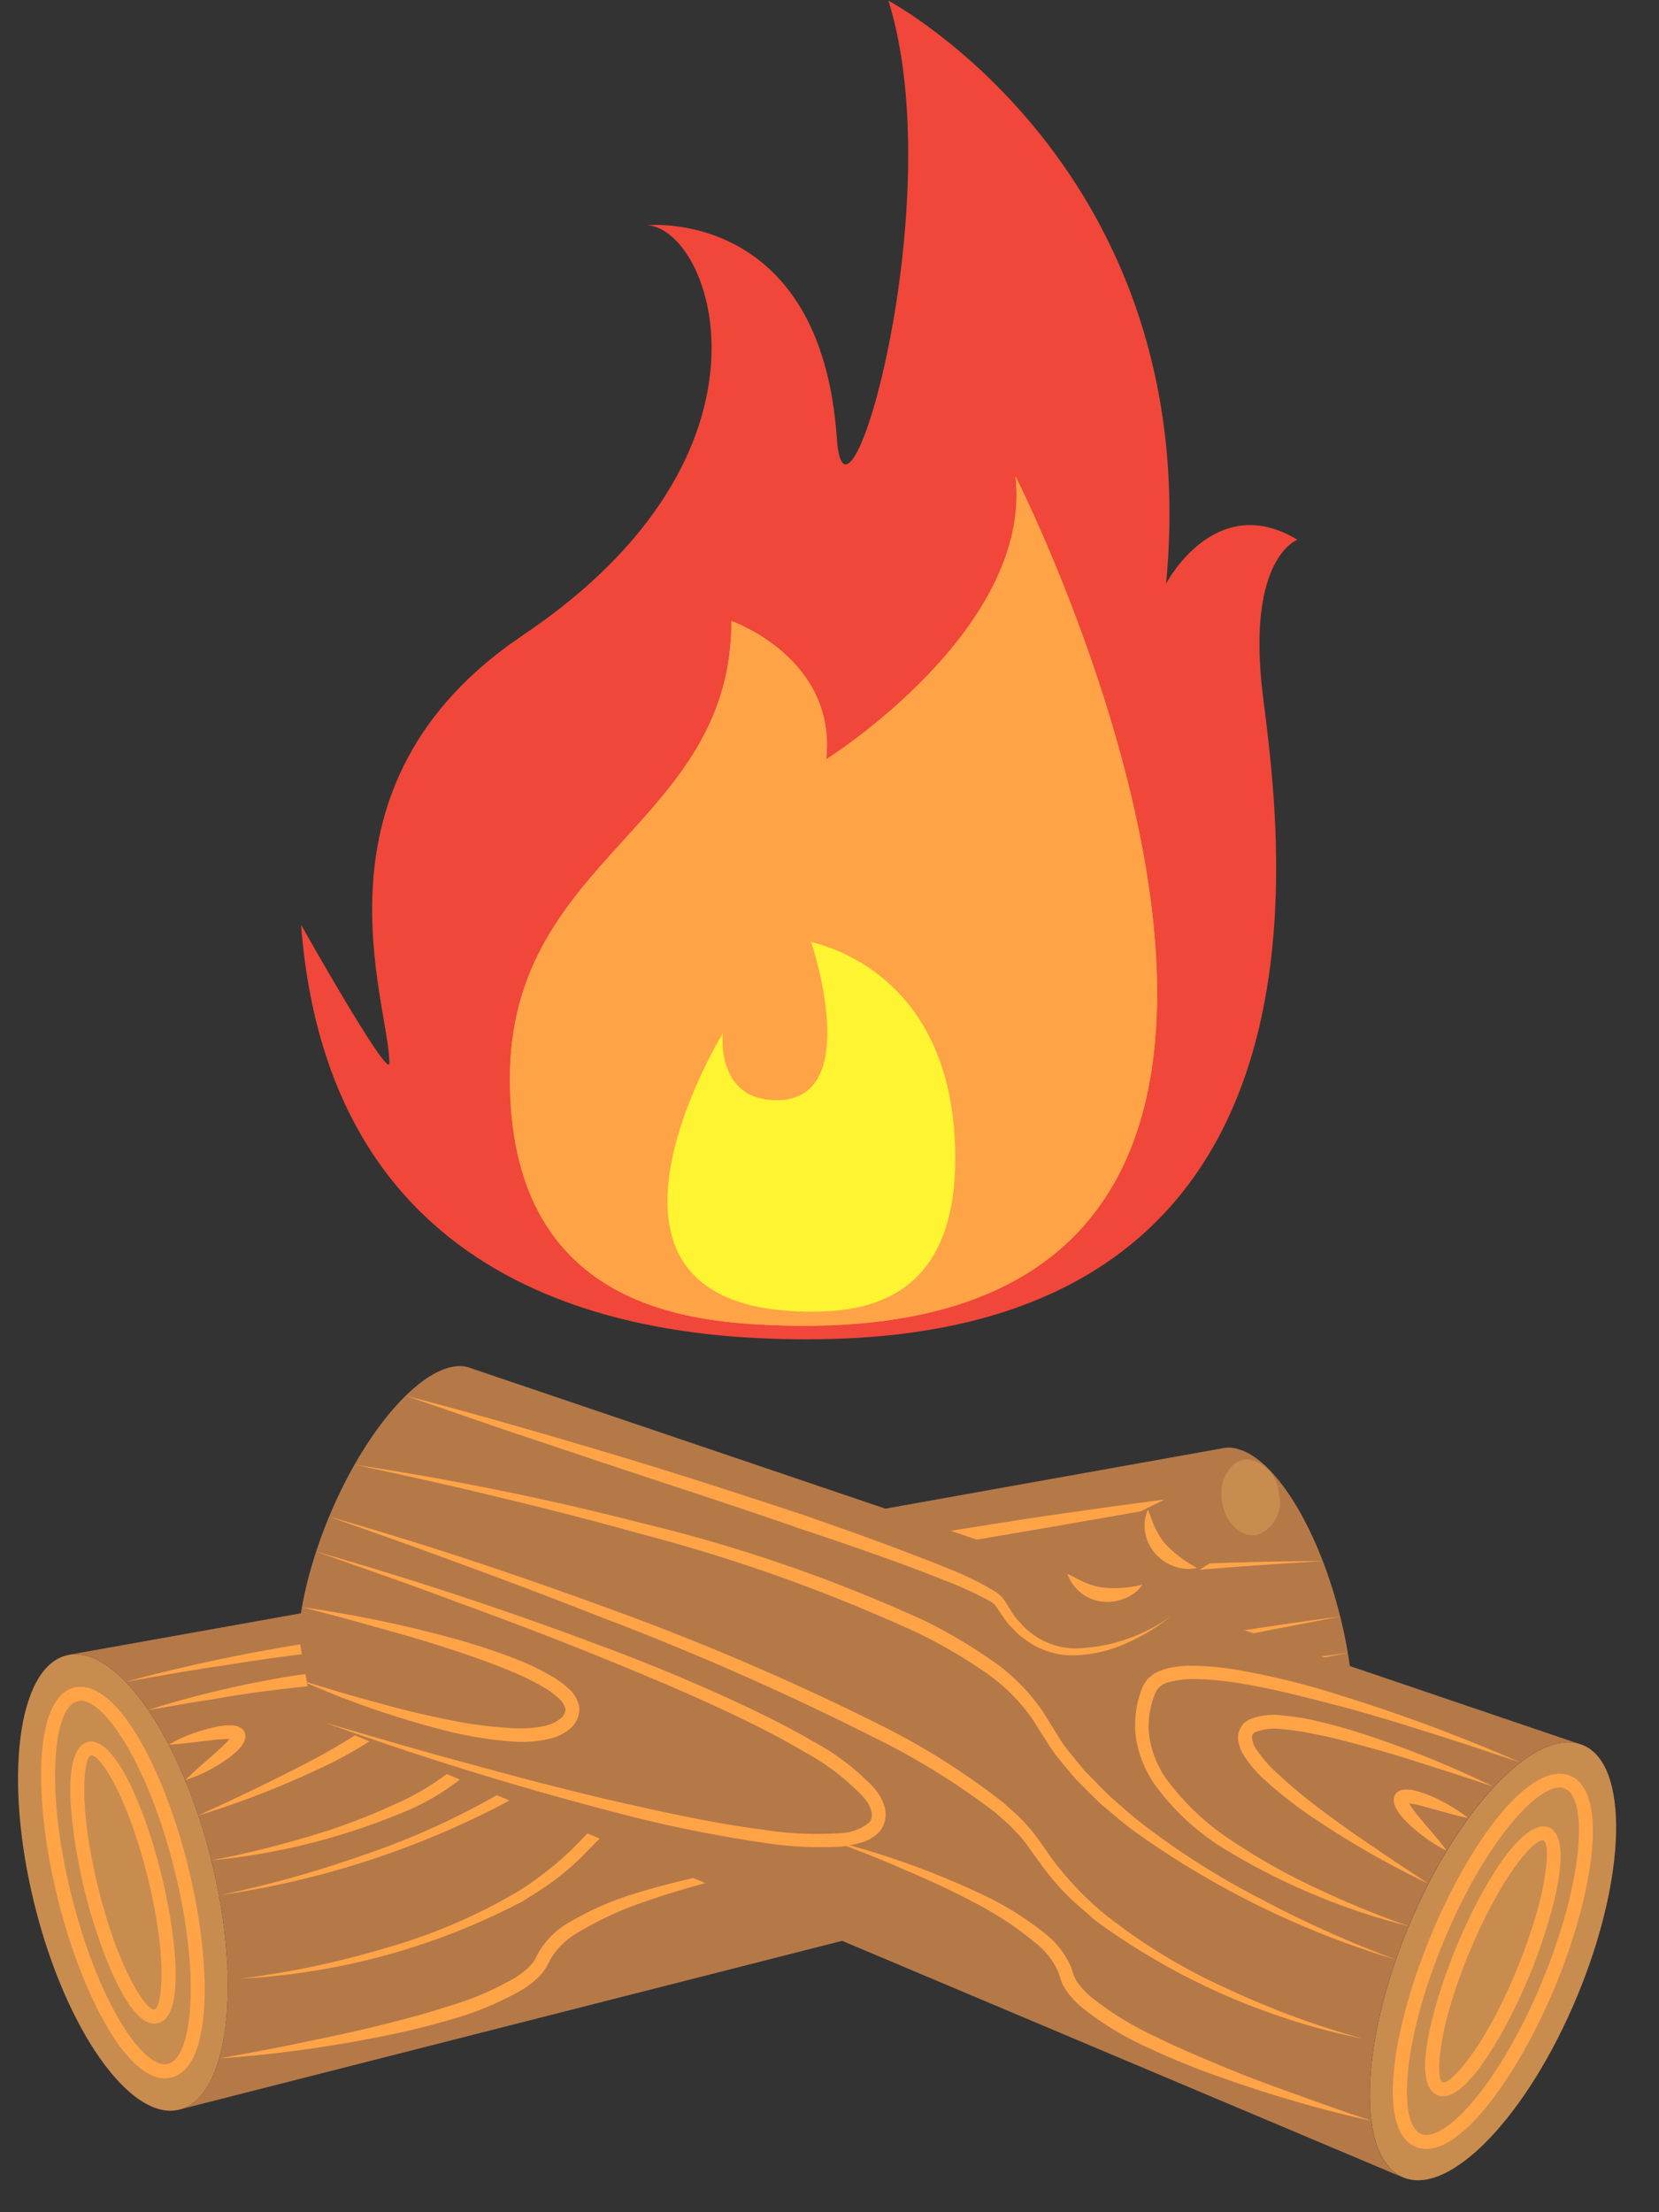 <svg xmlns="http://www.w3.org/2000/svg" xmlns:xlink="http://www.w3.org/1999/xlink" width="90" height="120" viewBox="0 0 90 120">
  <rect x="0" y="0" width="90" height="120" fill="#333333" stroke="none"/>
  <defs>
    <clipPath id="clip-path">
      <path id="Path_4" data-name="Path 4" d="M8,42H22.595V68.694H8Zm0,0" transform="translate(-8 -42)"/>
    </clipPath>
    <clipPath id="clip-path-2">
      <path id="Path_3" data-name="Path 3" d="M5.555,81.15l17.4-51.009L89.417,52.711l-17.4,51.009Zm0,0" transform="translate(-5.555 -30.141)"/>
    </clipPath>
    <clipPath id="clip-path-4">
      <path id="Path_8" data-name="Path 8" d="M8,43H20.162V67.267H8Zm0,0" transform="translate(-8 -43)"/>
    </clipPath>
    <clipPath id="clip-path-7">
      <path id="Path_12" data-name="Path 12" d="M9,44h7.3V60.987H9Zm0,0" transform="translate(-9 -44)"/>
    </clipPath>
    <clipPath id="clip-path-10">
      <path id="Path_18" data-name="Path 18" d="M9,37H81.973V75.828H9Zm0,0" transform="translate(-9 -37)"/>
    </clipPath>
    <clipPath id="clip-path-13">
      <path id="Path_15" data-name="Path 15" d="M6.73,80.1,23.662,30.473l64.1,21.765L70.829,101.862Zm0,0" transform="translate(-6.73 -30.473)"/>
    </clipPath>
    <clipPath id="clip-path-14">
      <path id="Path_14" data-name="Path 14" d="M6.73,80.086,23.653,30.48l64.08,21.755L70.81,101.841Zm0,0" transform="translate(-6.73 -30.48)"/>
    </clipPath>
    <clipPath id="clip-path-15">
      <path id="Path_22" data-name="Path 22" d="M16,37h7.3v7.28H16Zm0,0" transform="translate(-16 -37)"/>
    </clipPath>
    <clipPath id="clip-path-18">
      <path id="Path_26" data-name="Path 26" d="M13,41H73.811V62.841H13Zm0,0" transform="translate(-13 -41)"/>
    </clipPath>
    <clipPath id="clip-path-21">
      <path id="Path_30" data-name="Path 30" d="M24,42H60.486V56.56H24Zm0,0" transform="translate(-24 -42)"/>
    </clipPath>
    <clipPath id="clip-path-24">
      <path id="Path_34" data-name="Path 34" d="M31,43H50.459v9.707H31Zm0,0" transform="translate(-31 -43)"/>
    </clipPath>
    <clipPath id="clip-path-27">
      <path id="Path_38" data-name="Path 38" d="M12,47H46.054V59.134H12Zm0,0" transform="translate(-12 -47)"/>
    </clipPath>
    <clipPath id="clip-path-30">
      <path id="Path_42" data-name="Path 42" d="M12,40H75.243V59.414H12Zm0,0" transform="translate(-12 -40)"/>
    </clipPath>
    <clipPath id="clip-path-33">
      <path id="Path_46" data-name="Path 46" d="M10,42H34.324V56.56H10Zm0,0" transform="translate(-10 -42)"/>
    </clipPath>
    <clipPath id="clip-path-36">
      <path id="Path_50" data-name="Path 50" d="M11,42H28.027V54.134H11Zm0,0" transform="translate(-11 -42)"/>
    </clipPath>
    <clipPath id="clip-path-39">
      <path id="Path_54" data-name="Path 54" d="M11,44h7.3v4.853H11Zm0,0" transform="translate(-11 -44)"/>
    </clipPath>
    <clipPath id="clip-path-42">
      <path id="Path_58" data-name="Path 58" d="M19,38H62.784V50.134H19Zm0,0" transform="translate(-19 -38)"/>
    </clipPath>
    <clipPath id="clip-path-45">
      <path id="Path_62" data-name="Path 62" d="M19,40h7.3v2.427H19Zm0,0" transform="translate(-19 -40)"/>
    </clipPath>
    <clipPath id="clip-path-48">
      <path id="Path_66" data-name="Path 66" d="M18,38h4.865v4.853H18Zm0,0" transform="translate(-18 -38)"/>
    </clipPath>
    <clipPath id="clip-path-51">
      <path id="Path_70" data-name="Path 70" d="M38,44H55.027V70.694H38Zm0,0" transform="translate(-38 -44)"/>
    </clipPath>
    <clipPath id="clip-path-52">
      <path id="Path_69" data-name="Path 69" d="M23.277,97.21,13.719,44.182l69.1-12.409,9.568,53.037Zm0,0" transform="translate(-13.719 -31.773)"/>
    </clipPath>
    <clipPath id="clip-path-53">
      <path id="Path_68" data-name="Path 68" d="M92.223,84.833,82.664,31.8,13.559,44.2l9.559,53.037Zm0,0" transform="translate(-13.559 -31.805)"/>
    </clipPath>
    <clipPath id="clip-path-54">
      <path id="Path_74" data-name="Path 74" d="M39,45H51.162V66.841H39Zm0,0" transform="translate(-39 -45)"/>
    </clipPath>
    <clipPath id="clip-path-57">
      <path id="Path_78" data-name="Path 78" d="M39,46h9.73V62.987H39Zm0,0" transform="translate(-39 -46)"/>
    </clipPath>
    <clipPath id="clip-path-60">
      <path id="Path_84" data-name="Path 84" d="M14,36H86.973V82.108H14Zm0,0" transform="translate(-14 -36)"/>
    </clipPath>
    <clipPath id="clip-path-63">
      <path id="Path_81" data-name="Path 81" d="M89.488,83.581l-9.3-51.6L13.551,43.947l9.3,51.6Zm0,0" transform="translate(-13.551 -31.984)"/>
    </clipPath>
    <clipPath id="clip-path-64">
      <path id="Path_80" data-name="Path 80" d="M89.477,83.57l-9.3-51.578L13.559,43.946l9.3,51.578Zm0,0" transform="translate(-13.559 -31.992)"/>
    </clipPath>
    <clipPath id="clip-path-65">
      <path id="Path_88" data-name="Path 88" d="M35,38h4.865v4.853H35Zm0,0" transform="translate(-35 -38)"/>
    </clipPath>
    <clipPath id="clip-path-68">
      <path id="Path_92" data-name="Path 92" d="M15,39H73.378V70.548H15Zm0,0" transform="translate(-15 -39)"/>
    </clipPath>
    <clipPath id="clip-path-71">
      <path id="Path_96" data-name="Path 96" d="M15,40H46.622V56.987H15Zm0,0" transform="translate(-15 -40)"/>
    </clipPath>
    <clipPath id="clip-path-74">
      <path id="Path_100" data-name="Path 100" d="M14,41H31.027v9.707H14Zm0,0" transform="translate(-14 -41)"/>
    </clipPath>
    <clipPath id="clip-path-77">
      <path id="Path_104" data-name="Path 104" d="M26,46H57.622V62.987H26Zm0,0" transform="translate(-26 -46)"/>
    </clipPath>
    <clipPath id="clip-path-80">
      <path id="Path_108" data-name="Path 108" d="M15,38H75.811V67.121H15Zm0,0" transform="translate(-15 -38)"/>
    </clipPath>
    <clipPath id="clip-path-83">
      <path id="Path_112" data-name="Path 112" d="M33,42H54.892V58.987H33Zm0,0" transform="translate(-33 -42)"/>
    </clipPath>
    <clipPath id="clip-path-86">
      <path id="Path_116" data-name="Path 116" d="M35,43H52.027V55.134H35Zm0,0" transform="translate(-35 -43)"/>
    </clipPath>
    <clipPath id="clip-path-89">
      <path id="Path_120" data-name="Path 120" d="M39,45h4.865v4.853H39Zm0,0" transform="translate(-39 -45)"/>
    </clipPath>
    <clipPath id="clip-path-92">
      <path id="Path_124" data-name="Path 124" d="M17,36H60.784V52.987H17Zm0,0" transform="translate(-17 -36)"/>
    </clipPath>
    <clipPath id="clip-path-95">
      <path id="Path_128" data-name="Path 128" d="M31,40h7.3v4.853H31Zm0,0" transform="translate(-31 -40)"/>
    </clipPath>
    <clipPath id="clip-path-98">
      <path id="Path_132" data-name="Path 132" d="M33,39h4.865v4.853H33Zm0,0" transform="translate(-33 -39)"/>
    </clipPath>
    <clipPath id="clip-path-101">
      <path id="Path_134" data-name="Path 134" d="M14.715,5.551H68.922V79.187H14.715Zm0,0" transform="translate(-14.715 -5.551)"/>
    </clipPath>
    <clipPath id="clip-path-102">
      <path id="Path_137" data-name="Path 137" d="M19,16H55.486V64.279H19Zm0,0" transform="translate(-19 -16)"/>
    </clipPath>
  </defs>
  <g id="surface1" transform="translate(-8 -5.551)">
    <g id="Group_6" data-name="Group 6" transform="translate(8 94.003)" clip-path="url(#clip-path)">
      <g id="Group_5" data-name="Group 5" transform="translate(-5.948 -28.78)" clip-path="url(#clip-path-2)">
        <g id="Group_4" data-name="Group 4" clip-path="url(#clip-path-2)">
          <path id="Path_1" data-name="Path 1" d="M18.894,53.714c1.692,6.8.912,12.854-1.739,13.518S10.989,62.918,9.3,56.112s-.922-12.854,1.729-13.518l.266-.057c2.623-.275,5.967,4.6,7.6,11.176" transform="translate(-1.478 -12.469)" fill="#c98c4f"/>
        </g>
      </g>
    </g>
    <g id="Group_9" data-name="Group 9" transform="translate(8 96.43)" clip-path="url(#clip-path-4)">
      <g id="Group_8" data-name="Group 8" transform="translate(-5.948 -31.206)" clip-path="url(#clip-path-2)">
        <g id="Group_7" data-name="Group 7" clip-path="url(#clip-path-2)">
          <path id="Path_5" data-name="Path 5" d="M10.876,44.038c-1.292.322-1.758,4.73-.314,10.532s3.915,9.47,5.235,9.138,1.8-4.74.351-10.532c-1.387-5.6-3.782-9.262-5.131-9.167Zm5.112,20.409c-2.3.578-4.893-4.56-6.167-9.688s-1.4-10.892.9-11.47l.2-.028c2.3-.171,4.732,4.768,5.967,9.726,1.273,5.128,1.387,10.892-.9,11.461" transform="translate(-0.738 -11.428)" fill="#ffa347"/>
        </g>
      </g>
    </g>
    <g id="Group_12" data-name="Group 12" transform="translate(10.432 98.857)" clip-path="url(#clip-path-7)">
      <g id="Group_11" data-name="Group 11" transform="translate(-8.38 -33.633)" clip-path="url(#clip-path-2)">
        <g id="Group_10" data-name="Group 10" clip-path="url(#clip-path-2)">
          <path id="Path_9" data-name="Path 9" d="M10.676,45.244c-.361.095-.713,2.673.418,7.223s2.642,6.655,3.041,6.55.751-2.673-.38-7.214c-1.074-4.332-2.547-6.579-3.041-6.569Zm3.649,14.513c-1.634.408-3.306-4.474-3.962-7.109s-1.473-7.735.162-8.143l.133-.028c1.425-.019,2.974,3.687,3.829,7.138.665,2.635,1.473,7.735-.162,8.143" transform="translate(0.194 -9.687)" fill="#ffa347"/>
        </g>
      </g>
    </g>
    <g id="Group_17" data-name="Group 17" transform="translate(10.432 81.87)" clip-path="url(#clip-path-10)">
      <g id="Group_16" data-name="Group 16" transform="translate(-8.38 -16.646)" clip-path="url(#clip-path-2)">
        <g id="Group_15" data-name="Group 15" clip-path="url(#clip-path-2)">
          <g id="Group_14" data-name="Group 14" transform="translate(2.86 0.806)" clip-path="url(#clip-path-13)">
            <g id="Group_13" data-name="Group 13" transform="translate(0 0.019)" clip-path="url(#clip-path-14)">
              <path id="Path_13" data-name="Path 13" d="M78.43,47.652c1.387,5.583.741,10.541-1.435,11.081L15.452,74.4c2.651-.663,3.43-6.721,1.739-13.518-1.634-6.579-4.979-11.451-7.6-11.176L31.453,45.8a1.011,1.011,0,0,0,.494-1.754A32.758,32.758,0,0,0,28.213,41l.019-.047c.019.019.038.019.067.028.846.247,1.8-.483,2.128-1.621a2.44,2.44,0,0,0-.171-1.858L38.7,43.453a3.525,3.525,0,0,0,2.622.578l30.653-5.489c2.176-.54,5.064,3.536,6.452,9.11" transform="translate(-2.635 -20.466)" fill="#b57948"/>
            </g>
          </g>
        </g>
      </g>
    </g>
    <g id="Group_20" data-name="Group 20" transform="translate(27.459 81.87)" clip-path="url(#clip-path-15)">
      <g id="Group_19" data-name="Group 19" transform="translate(-25.408 -16.646)" clip-path="url(#clip-path-2)">
        <g id="Group_18" data-name="Group 18" clip-path="url(#clip-path-2)">
          <path id="Path_19" data-name="Path 19" d="M20.091,39.786c-.333,1.1-1.264,1.811-2.09,1.573-.028-.009-.057-.009-.076-.028a1.857,1.857,0,0,1-.836-2.37,2,2,0,0,1,1.881-1.6h.038a.556.556,0,0,1,.171.038,1.167,1.167,0,0,1,.751.607,2.214,2.214,0,0,1,.162,1.782" transform="translate(10.809 -19.85)" fill="#c98c4f"/>
        </g>
      </g>
    </g>
    <g id="Group_23" data-name="Group 23" transform="translate(20.162 91.577)" clip-path="url(#clip-path-18)">
      <g id="Group_22" data-name="Group 22" transform="translate(-18.11 -26.353)" clip-path="url(#clip-path-2)">
        <g id="Group_21" data-name="Group 21" clip-path="url(#clip-path-2)">
          <path id="Path_23" data-name="Path 23" d="M13.371,61.325a47.862,47.862,0,0,0,7.763-1.63,30.444,30.444,0,0,0,7.25-3.081,18,18,0,0,0,3.06-2.408l.675-.7c.238-.237.485-.5.741-.739.266-.208.532-.427.808-.635l.846-.559a40.413,40.413,0,0,1,7.354-3.213,138.946,138.946,0,0,1,15.44-4.019c5.207-1.062,10.442-1.972,15.706-2.654-2.613.5-5.216,1-7.81,1.545-2.6.531-5.188,1.081-7.772,1.687a154.015,154.015,0,0,0-15.317,4.162,38.234,38.234,0,0,0-7.24,3.09l-.817.522c-.257.19-.5.4-.76.588-.228.218-.447.436-.675.664l-.713.73A13.687,13.687,0,0,1,30.37,56c-.532.408-1.121.749-1.682,1.119a37.051,37.051,0,0,1-15.317,4.209" transform="translate(5.642 -13.672)" fill="#ffa347"/>
        </g>
      </g>
    </g>
    <g id="Group_26" data-name="Group 26" transform="translate(46.919 94.003)" clip-path="url(#clip-path-21)">
      <g id="Group_25" data-name="Group 25" transform="translate(-44.867 -28.78)" clip-path="url(#clip-path-2)">
        <g id="Group_24" data-name="Group 24" clip-path="url(#clip-path-2)">
          <path id="Path_27" data-name="Path 27" d="M57.312,42.5c-2.689.512-5.387,1.024-8.067,1.593-2.689.54-5.368,1.118-8.029,1.763s-5.311,1.3-7.924,2.1c-1.3.408-2.594.844-3.848,1.356a12.39,12.39,0,0,0-3.468,1.915c-.485.407-.77.948-.523,1.317a2.533,2.533,0,0,0,1.511.825,19.306,19.306,0,0,0,4,.427c2.718.066,5.454-.133,8.181-.323,2.727-.208,5.454-.5,8.172-.834,2.718-.3,5.435-.673,8.153-1.043-5.378,1.062-10.813,1.9-16.276,2.455a70.273,70.273,0,0,1-8.247.436,19.482,19.482,0,0,1-4.162-.417,5.6,5.6,0,0,1-1.036-.36,2.048,2.048,0,0,1-.941-.787,1.439,1.439,0,0,1-.057-1.318,2.676,2.676,0,0,1,.712-.938,13.144,13.144,0,0,1,3.706-2.029c1.292-.512,2.6-.948,3.924-1.337q3.962-1.18,8-2.019,8.053-1.72,16.219-2.787" transform="translate(21.752 -12.507)" fill="#ffa347"/>
        </g>
      </g>
    </g>
    <g id="Group_29" data-name="Group 29" transform="translate(63.946 96.43)" clip-path="url(#clip-path-24)">
      <g id="Group_28" data-name="Group 28" transform="translate(-61.894 -31.206)" clip-path="url(#clip-path-2)">
        <g id="Group_27" data-name="Group 27" transform="translate(0)" clip-path="url(#clip-path-2)">
          <path id="Path_31" data-name="Path 31" d="M47.449,43.77c-1.33.152-2.651.284-3.972.455s-2.632.332-3.943.54c-1.3.227-2.613.446-3.886.777a13.479,13.479,0,0,0-1.843.6,4.414,4.414,0,0,0-.817.417c-.238.171-.456.36-.494.54a.705.705,0,0,0,.18.569,1.983,1.983,0,0,0,.675.464,6.272,6.272,0,0,0,1.824.436,24.587,24.587,0,0,0,3.924.047c1.321-.066,2.641-.208,3.962-.379,1.321-.142,2.632-.351,3.953-.55A48.044,48.044,0,0,1,39.144,49.2a22.16,22.16,0,0,1-4.048.085,6.653,6.653,0,0,1-2.052-.474,2.63,2.63,0,0,1-.941-.664,1.377,1.377,0,0,1-.333-1.27,1.8,1.8,0,0,1,.8-.938,5.028,5.028,0,0,1,.95-.493,12.56,12.56,0,0,1,1.957-.6,33.87,33.87,0,0,1,3.981-.663,68.274,68.274,0,0,1,7.991-.417" transform="translate(31.928 -10.697)" fill="#ffa347"/>
        </g>
      </g>
    </g>
    <g id="Group_32" data-name="Group 32" transform="translate(17.73 106.137)" clip-path="url(#clip-path-27)">
      <g id="Group_31" data-name="Group 31" transform="translate(-15.678 -40.913)" clip-path="url(#clip-path-2)">
        <g id="Group_30" data-name="Group 30" clip-path="url(#clip-path-2)">
          <path id="Path_35" data-name="Path 35" d="M44.1,47.164c-1.378.3-2.756.607-4.1.976-1.359.341-2.708.73-4.019,1.194a18.4,18.4,0,0,0-3.734,1.735,3.983,3.983,0,0,0-1.359,1.337l-.257.483a2.723,2.723,0,0,1-.37.484,5.256,5.256,0,0,1-.893.711A16.813,16.813,0,0,1,25.4,55.743a42.2,42.2,0,0,1-4.133.986,69.559,69.559,0,0,1-8.371,1.109c1.378-.256,2.765-.5,4.143-.787s2.746-.569,4.1-.891c1.359-.341,2.717-.673,4.038-1.109a16.79,16.79,0,0,0,3.782-1.6,4.391,4.391,0,0,0,.76-.6,2.174,2.174,0,0,0,.276-.341l.095-.19.143-.265a4.521,4.521,0,0,1,1.615-1.583A16.607,16.607,0,0,1,35.8,48.785a44.517,44.517,0,0,1,8.3-1.621" transform="translate(4.954 -5.853)" fill="#ffa347"/>
        </g>
      </g>
    </g>
    <g id="Group_35" data-name="Group 35" transform="translate(17.73 89.15)" clip-path="url(#clip-path-30)">
      <g id="Group_34" data-name="Group 34" transform="translate(-15.678 -23.926)" clip-path="url(#clip-path-2)">
        <g id="Group_33" data-name="Group 33" clip-path="url(#clip-path-2)">
          <path id="Path_39" data-name="Path 39" d="M12.887,58.58a61.319,61.319,0,0,0,7.7-2.142A41.592,41.592,0,0,0,27.852,53.2c.579-.332,1.121-.711,1.682-1.062.532-.37,1.055-.787,1.577-1.175.485-.436.979-.872,1.444-1.337l1.292-1.5a10.645,10.645,0,0,1,3.335-2.427A29.1,29.1,0,0,1,40.945,44.2a85.063,85.063,0,0,1,15.8-2.92,158.74,158.74,0,0,1,16.02-.834c-2.67.161-5.33.341-7.991.588-2.661.228-5.311.483-7.963.825a89.742,89.742,0,0,0-15.63,3.072,26.117,26.117,0,0,0-3.677,1.431,10.047,10.047,0,0,0-3.135,2.218L33.04,50.1c-.485.474-1.007.919-1.511,1.374-.551.4-1.083.815-1.644,1.194-.589.341-1.15.72-1.748,1.033a48.137,48.137,0,0,1-15.25,4.872" transform="translate(4.948 -15.439)" fill="#ffa347"/>
        </g>
      </g>
    </g>
    <g id="Group_38" data-name="Group 38" transform="translate(12.865 94.003)" clip-path="url(#clip-path-33)">
      <g id="Group_37" data-name="Group 37" transform="translate(-10.813 -28.78)" clip-path="url(#clip-path-2)">
        <g id="Group_36" data-name="Group 36" clip-path="url(#clip-path-2)">
          <path id="Path_43" data-name="Path 43" d="M10.8,44.715a94.062,94.062,0,0,1,10.366-2.171,42.875,42.875,0,0,1,5.292-.493,15.192,15.192,0,0,1,2.7.133,5.22,5.22,0,0,1,1.368.36,2.917,2.917,0,0,1,.656.389,3,3,0,0,1,.285.322,2.679,2.679,0,0,1,.19.407,5.4,5.4,0,0,1-.028,2.806,5.991,5.991,0,0,1-1.406,2.4,12.929,12.929,0,0,1-4.485,2.976A35.947,35.947,0,0,1,15.456,54.4a51.889,51.889,0,0,0,5.131-1.251A33.239,33.239,0,0,0,25.5,51.313a13.42,13.42,0,0,0,4.209-2.91,5.315,5.315,0,0,0,1.216-2.123,4.7,4.7,0,0,0,0-2.408c-.057-.275-.351-.493-.7-.645a4.7,4.7,0,0,0-1.178-.332,16.484,16.484,0,0,0-2.575-.152c-1.739.019-3.487.2-5.226.379s-3.487.446-5.226.72c-1.748.256-3.478.569-5.216.872" transform="translate(1.96 -13.158)" fill="#ffa347"/>
        </g>
      </g>
    </g>
    <g id="Group_41" data-name="Group 41" transform="translate(15.297 94.003)" clip-path="url(#clip-path-36)">
      <g id="Group_40" data-name="Group 40" transform="translate(-13.245 -28.78)" clip-path="url(#clip-path-2)">
        <g id="Group_39" data-name="Group 39" clip-path="url(#clip-path-2)">
          <path id="Path_47" data-name="Path 47" d="M11.3,45.034a55.382,55.382,0,0,1,6.68-1.649,29.456,29.456,0,0,1,3.43-.455,13.542,13.542,0,0,1,1.758-.019,3.532,3.532,0,0,1,1.843.522,2.374,2.374,0,0,1,.219.218c.057.095.1.2.152.294a1.209,1.209,0,0,1,.019.635,2.179,2.179,0,0,1-.523.882A6.817,6.817,0,0,1,23.5,46.617a22.781,22.781,0,0,1-3.05,1.668,49.324,49.324,0,0,1-6.423,2.474c1.036-.483,2.081-.957,3.107-1.46s2.052-1,3.05-1.536A30.5,30.5,0,0,0,23.1,46.029a7,7,0,0,0,1.226-1.052,1.529,1.529,0,0,0,.351-.578.332.332,0,0,0-.133-.379,3.057,3.057,0,0,0-1.425-.37,13.925,13.925,0,0,0-1.663,0c-1.121.038-2.252.18-3.383.313s-2.252.313-3.383.512c-1.131.161-2.252.379-3.383.559" transform="translate(2.682 -11.951)" fill="#ffa347"/>
        </g>
      </g>
    </g>
    <g id="Group_44" data-name="Group 44" transform="translate(15.297 98.857)" clip-path="url(#clip-path-39)">
      <g id="Group_43" data-name="Group 43" transform="translate(-13.245 -33.633)" clip-path="url(#clip-path-2)">
        <g id="Group_42" data-name="Group 42" clip-path="url(#clip-path-2)">
          <path id="Path_51" data-name="Path 51" d="M11.762,45.169a8.247,8.247,0,0,1,1.815-.777,8.656,8.656,0,0,1,.979-.237,3.241,3.241,0,0,1,.541-.038,2.126,2.126,0,0,1,.314.028.7.7,0,0,1,.447.3.557.557,0,0,1,.057.332.551.551,0,0,1-.067.237,1.485,1.485,0,0,1-.18.284,2.89,2.89,0,0,1-.39.379,6.2,6.2,0,0,1-.827.588,8.263,8.263,0,0,1-1.786.825c.466-.474.96-.891,1.444-1.308.228-.218.475-.417.684-.635a2.836,2.836,0,0,0,.285-.313c.114-.085.047-.228.114-.019.066.1.076.066.038.066s-.1-.019-.162-.028c-.133,0-.276.009-.428.019-.3.009-.618.066-.941.095-.627.076-1.273.161-1.938.2" transform="translate(3.336 -10.2)" fill="#ffa347"/>
        </g>
      </g>
    </g>
    <g id="Group_47" data-name="Group 47" transform="translate(34.757 84.296)" clip-path="url(#clip-path-42)">
      <g id="Group_46" data-name="Group 46" transform="translate(-32.705 -19.073)" clip-path="url(#clip-path-2)">
        <g id="Group_45" data-name="Group 45" clip-path="url(#clip-path-2)">
          <path id="Path_55" data-name="Path 55" d="M19.008,44.417a9.154,9.154,0,0,0,4.855,2.474,3.9,3.9,0,0,0,2.565-.531,2.38,2.38,0,0,0,.551-.379,3.136,3.136,0,0,0,.494-.446l.437-.512a1.744,1.744,0,0,1,.646-.5,15.168,15.168,0,0,1,2.727-.872c.922-.237,1.834-.436,2.755-.635,1.834-.389,3.677-.739,5.52-1.09,3.7-.626,7.392-1.242,11.1-1.763s7.43-1.024,11.155-1.4l-5.53,1.014-5.53.967c-3.687.645-7.383,1.242-11.06,1.934-1.843.322-3.687.654-5.52,1.024-.912.18-1.824.37-2.727.588a20.294,20.294,0,0,0-2.641.758.9.9,0,0,0-.238.123c-.047.009-.143.123-.218.209l-.5.54a3.727,3.727,0,0,1-.56.464,2.379,2.379,0,0,1-.618.4,4.285,4.285,0,0,1-2.851.483,7.22,7.22,0,0,1-2.642-1.052,10.936,10.936,0,0,1-2.166-1.792" transform="translate(13.716 -17.846)" fill="#ffa347"/>
        </g>
      </g>
    </g>
    <g id="Group_50" data-name="Group 50" transform="translate(34.757 89.15)" clip-path="url(#clip-path-45)">
      <g id="Group_49" data-name="Group 49" transform="translate(-32.705 -23.926)" clip-path="url(#clip-path-2)">
        <g id="Group_48" data-name="Group 48" clip-path="url(#clip-path-2)">
          <path id="Path_59" data-name="Path 59" d="M19.727,40.477a6.421,6.421,0,0,0,2.071.474,3.492,3.492,0,0,0,.979-.114c.342-.076.675-.218,1.074-.341a2.135,2.135,0,0,1-.836.882,2.241,2.241,0,0,1-1.235.332,2.423,2.423,0,0,1-1.216-.351,2.2,2.2,0,0,1-.836-.881" transform="translate(14.746 -15.394)" fill="#ffa347"/>
        </g>
      </g>
    </g>
    <g id="Group_53" data-name="Group 53" transform="translate(32.324 84.296)" clip-path="url(#clip-path-48)">
      <g id="Group_52" data-name="Group 52" transform="translate(-30.272 -19.073)" clip-path="url(#clip-path-2)">
        <g id="Group_51" data-name="Group 51" clip-path="url(#clip-path-2)">
          <path id="Path_63" data-name="Path 63" d="M18.582,41.521a6.351,6.351,0,0,0,1.872-1.014,3.3,3.3,0,0,0,.656-.739c.209-.284.361-.607.58-.967a2.149,2.149,0,0,1-.038,1.223,2.277,2.277,0,0,1-.7,1.062,2.424,2.424,0,0,1-1.15.54,2.126,2.126,0,0,1-1.216-.1" transform="translate(13.106 -17.785)" fill="#ffa347"/>
        </g>
      </g>
    </g>
    <g id="Group_56" data-name="Group 56" transform="translate(80.973 98.857)" clip-path="url(#clip-path-51)">
      <g id="Group_55" data-name="Group 55" transform="translate(-59.062 -29.671)" clip-path="url(#clip-path-52)">
        <g id="Group_54" data-name="Group 54" transform="translate(-0.39 0.076)" clip-path="url(#clip-path-53)">
          <path id="Path_67" data-name="Path 67" d="M40.662,54.47c-2.689,6.474-2.832,12.579-.3,13.631s6.746-3.356,9.435-9.821,2.841-12.579.314-13.631l-.247-.085c-2.556-.673-6.594,3.65-9.2,9.906" transform="translate(22.24 -13.699)" fill="#c98c4f"/>
        </g>
      </g>
    </g>
    <g id="Group_59" data-name="Group 59" transform="translate(83.405 101.283)" clip-path="url(#clip-path-54)">
      <g id="Group_58" data-name="Group 58" transform="translate(-61.495 -32.097)" clip-path="url(#clip-path-52)">
        <g id="Group_57" data-name="Group 57" transform="translate(-0.39 0.076)" clip-path="url(#clip-path-53)">
          <path id="Path_71" data-name="Path 71" d="M48.409,46.016c1.235.512,1.035,4.948-1.254,10.465s-5.292,8.778-6.556,8.256-1.064-4.958,1.235-10.475c2.214-5.327,5.121-8.588,6.452-8.295ZM40.3,65.439c2.186.91,5.521-3.782,7.554-8.664s3-10.56.827-11.47l-.2-.066c-2.252-.512-5.4,4.01-7.354,8.731-2.034,4.882-3.012,10.56-.827,11.47" transform="translate(22.978 -12.695)" fill="#ffa347"/>
        </g>
      </g>
    </g>
    <g id="Group_62" data-name="Group 62" transform="translate(83.405 103.71)" clip-path="url(#clip-path-57)">
      <g id="Group_61" data-name="Group 61" transform="translate(-61.495 -34.524)" clip-path="url(#clip-path-52)">
        <g id="Group_60" data-name="Group 60" transform="translate(-0.39 0.076)" clip-path="url(#clip-path-53)">
          <path id="Path_75" data-name="Path 75" d="M46.219,47.139c.351.152.3,2.749-1.492,7.072s-3.611,6.19-3.991,6.038S40.4,57.491,42.2,53.159c1.71-4.114,3.506-6.114,3.981-6.029ZM40.442,60.951C42,61.6,44.385,57.017,45.43,54.5s2.6-7.432,1.055-8.077l-.124-.038c-1.406-.246-3.5,3.195-4.865,6.475-1.045,2.512-2.613,7.432-1.055,8.086" transform="translate(24.008 -11.013)" fill="#ffa347"/>
        </g>
      </g>
    </g>
    <g id="Group_67" data-name="Group 67" transform="translate(22.595 79.443)" clip-path="url(#clip-path-60)">
      <g id="Group_66" data-name="Group 66" transform="translate(-0.684 -10.257)" clip-path="url(#clip-path-52)">
        <g id="Group_65" data-name="Group 65" transform="translate(-0.39 0.076)" clip-path="url(#clip-path-53)">
          <g id="Group_64" data-name="Group 64" transform="translate(-0.019 0.436)" clip-path="url(#clip-path-63)">
            <g id="Group_63" data-name="Group 63" transform="translate(0.019 0.019)" clip-path="url(#clip-path-64)">
              <path id="Path_79" data-name="Path 79" d="M16.355,44.254c-2.2,5.308-2.309,10.3-.237,11.167L74.62,80.1c-2.528-1.052-2.385-7.157.3-13.631,2.6-6.257,6.642-10.579,9.2-9.906L63.085,49.42a1,1,0,0,1-.228-1.791,33.121,33.121,0,0,1,4.152-2.474L67,45.117c-.019.009-.048.009-.076.019-.874.114-1.7-.758-1.853-1.924a2.355,2.355,0,0,1,.447-1.811l-9.255,4.626a3.548,3.548,0,0,1-2.68.18L24.1,36.216c-2.062-.862-5.539,2.74-7.744,8.039" transform="translate(-12.023 -26.149)" fill="#b57948"/>
            </g>
          </g>
        </g>
      </g>
    </g>
    <g id="Group_70" data-name="Group 70" transform="translate(73.676 84.296)" clip-path="url(#clip-path-65)">
      <g id="Group_69" data-name="Group 69" transform="translate(-51.765 -15.11)" clip-path="url(#clip-path-52)">
        <g id="Group_68" data-name="Group 68" transform="translate(-0.39 0.076)" clip-path="url(#clip-path-53)">
          <path id="Path_85" data-name="Path 85" d="M35.265,40.419c.162,1.128.979,1.972,1.834,1.867.028-.009.047,0,.076-.019a1.854,1.854,0,0,0,1.178-2.218,1.992,1.992,0,0,0-1.615-1.867c-.009-.009-.019,0-.038-.009-.057,0-.114.009-.171.009a1.192,1.192,0,0,0-.836.493,2.228,2.228,0,0,0-.428,1.744" transform="translate(17.498 -22.72)" fill="#c98c4f"/>
        </g>
      </g>
    </g>
    <g id="Group_73" data-name="Group 73" transform="translate(25.027 86.723)" clip-path="url(#clip-path-68)">
      <g id="Group_72" data-name="Group 72" transform="translate(-3.116 -17.537)" clip-path="url(#clip-path-52)">
        <g id="Group_71" data-name="Group 71" transform="translate(-0.39 0.076)" clip-path="url(#clip-path-53)">
          <path id="Path_89" data-name="Path 89" d="M71.366,67.759A46.921,46.921,0,0,1,63.935,65a31.122,31.122,0,0,1-6.708-4.133,17.861,17.861,0,0,1-2.66-2.834l-.561-.8c-.2-.265-.409-.569-.618-.834-.238-.247-.466-.512-.713-.749l-.76-.682A39.016,39.016,0,0,0,45.131,50.7,138.474,138.474,0,0,0,30.47,44.42c-4.988-1.83-10.024-3.507-15.127-4.967,2.5.882,5,1.763,7.487,2.692q3.734,1.365,7.43,2.825a153.568,153.568,0,0,1,14.518,6.4,39.223,39.223,0,0,1,6.7,4.133l.732.645c.228.228.437.464.656.692.2.247.38.493.57.758l.6.825a13.669,13.669,0,0,0,1.321,1.545c.475.483,1.007.9,1.5,1.355a36.955,36.955,0,0,0,14.509,6.437" transform="translate(-11.001 -20.892)" fill="#ffa347"/>
        </g>
      </g>
    </g>
    <g id="Group_76" data-name="Group 76" transform="translate(25.027 89.15)" clip-path="url(#clip-path-71)">
      <g id="Group_75" data-name="Group 75" transform="translate(-3.116 -19.964)" clip-path="url(#clip-path-52)">
        <g id="Group_74" data-name="Group 74" transform="translate(-0.39 0.076)" clip-path="url(#clip-path-53)">
          <path id="Path_93" data-name="Path 93" d="M15.051,40.234c2.594.91,5.178,1.811,7.744,2.777,2.575.938,5.131,1.905,7.668,2.939s5.065,2.086,7.525,3.271c1.226.588,2.442,1.213,3.6,1.905a12.534,12.534,0,0,1,3.145,2.417c.418.474.618,1.043.323,1.384a2.6,2.6,0,0,1-1.625.578,18.528,18.528,0,0,1-4.019-.171c-2.7-.341-5.368-.938-8.038-1.536-2.66-.616-5.311-1.308-7.953-2.038-2.651-.711-5.274-1.479-7.905-2.256q7.739,2.787,15.725,4.863a72.762,72.762,0,0,0,8.086,1.659,19.761,19.761,0,0,0,4.181.208,5.722,5.722,0,0,0,1.083-.208,2.089,2.089,0,0,0,1.045-.635,1.472,1.472,0,0,0,.257-1.3,2.8,2.8,0,0,0-.57-1.033A13.123,13.123,0,0,0,41.96,50.5c-1.2-.7-2.432-1.317-3.677-1.905q-3.734-1.749-7.6-3.185Q22.97,42.5,15.051,40.234" transform="translate(-11.421 -19.778)" fill="#ffa347"/>
        </g>
      </g>
    </g>
    <g id="Group_79" data-name="Group 79" transform="translate(22.595 91.577)" clip-path="url(#clip-path-74)">
      <g id="Group_78" data-name="Group 78" transform="translate(-0.684 -22.39)" clip-path="url(#clip-path-52)">
        <g id="Group_77" data-name="Group 77" transform="translate(-0.39 0.076)" clip-path="url(#clip-path-53)">
          <path id="Path_97" data-name="Path 97" d="M14.824,41.473c1.292.341,2.584.673,3.858,1.043,1.283.351,2.565.711,3.82,1.119s2.518.834,3.725,1.346a13.453,13.453,0,0,1,1.739.862,4.026,4.026,0,0,1,.741.54,1.162,1.162,0,0,1,.409.607.652.652,0,0,1-.266.531,2.122,2.122,0,0,1-.732.37,6.391,6.391,0,0,1-1.872.152,24.865,24.865,0,0,1-3.886-.54c-1.292-.265-2.584-.6-3.858-.957-1.283-.341-2.556-.739-3.829-1.137a47.91,47.91,0,0,0,7.554,2.664,20.687,20.687,0,0,0,3.991.692,6.626,6.626,0,0,0,2.1-.161,2.748,2.748,0,0,0,1.026-.512,1.4,1.4,0,0,0,.523-1.213,1.817,1.817,0,0,0-.646-1.043,4.933,4.933,0,0,0-.874-.626,13.187,13.187,0,0,0-1.843-.891,35.32,35.32,0,0,0-3.829-1.242,65.435,65.435,0,0,0-7.848-1.6" transform="translate(-11.964 -18.011)" fill="#ffa347"/>
        </g>
      </g>
    </g>
    <g id="Group_82" data-name="Group 82" transform="translate(51.784 103.71)" clip-path="url(#clip-path-77)">
      <g id="Group_81" data-name="Group 81" transform="translate(-29.873 -34.524)" clip-path="url(#clip-path-52)">
        <g id="Group_80" data-name="Group 80" transform="translate(-0.39 0.076)" clip-path="url(#clip-path-53)">
          <path id="Path_101" data-name="Path 101" d="M26.555,46.691c1.311.5,2.622,1,3.905,1.574,1.292.54,2.565,1.128,3.8,1.782a18.251,18.251,0,0,1,3.43,2.275,4.11,4.11,0,0,1,1.15,1.517l.171.521a2.833,2.833,0,0,0,.295.531,5.471,5.471,0,0,0,.779.834,16.8,16.8,0,0,0,3.687,2.237,41.6,41.6,0,0,0,3.934,1.593A68.971,68.971,0,0,0,55.82,61.9c-1.33-.455-2.66-.91-3.981-1.4-1.321-.464-2.632-.957-3.934-1.488-1.283-.54-2.584-1.071-3.829-1.7a16.641,16.641,0,0,1-3.487-2.152,4.609,4.609,0,0,1-.665-.7,1.946,1.946,0,0,1-.219-.379l-.076-.2-.086-.284a4.63,4.63,0,0,0-1.368-1.811,17.2,17.2,0,0,0-3.658-2.256,44.5,44.5,0,0,0-7.962-2.834" transform="translate(5.057 -10.565)" fill="#ffa347"/>
        </g>
      </g>
    </g>
    <g id="Group_85" data-name="Group 85" transform="translate(25.027 84.296)" clip-path="url(#clip-path-80)">
      <g id="Group_84" data-name="Group 84" transform="translate(-3.116 -15.11)" clip-path="url(#clip-path-52)">
        <g id="Group_83" data-name="Group 83" transform="translate(-0.39 0.076)" clip-path="url(#clip-path-53)">
          <path id="Path_105" data-name="Path 105" d="M72.4,65.144a61.267,61.267,0,0,1-7.288-3.271A41.923,41.923,0,0,1,58.4,57.589c-.513-.408-1-.863-1.5-1.289-.475-.455-.922-.938-1.387-1.4-.409-.5-.836-1-1.226-1.536l-1.045-1.678a10.635,10.635,0,0,0-2.936-2.891A27.7,27.7,0,0,0,46.8,46.745a83.648,83.648,0,0,0-15.184-5.251,156.256,156.256,0,0,0-15.706-3.2c2.613.55,5.216,1.128,7.81,1.763q3.891.924,7.744,2a90.8,90.8,0,0,1,15,5.366,27.137,27.137,0,0,1,3.42,1.972,10.245,10.245,0,0,1,2.765,2.654l1.083,1.706c.409.55.855,1.071,1.292,1.592.485.474.95.967,1.444,1.422.532.427,1.036.882,1.568,1.289A48.2,48.2,0,0,0,72.4,65.144" transform="translate(-10.19 -22.553)" fill="#ffa347"/>
        </g>
      </g>
    </g>
    <g id="Group_88" data-name="Group 88" transform="translate(68.811 94.003)" clip-path="url(#clip-path-83)">
      <g id="Group_87" data-name="Group 87" transform="translate(-46.9 -24.817)" clip-path="url(#clip-path-52)">
        <g id="Group_86" data-name="Group 86" transform="translate(-0.39 0.076)" clip-path="url(#clip-path-53)">
          <path id="Path_109" data-name="Path 109" d="M54.213,48.027a93.547,93.547,0,0,0-9.92-3.687,41.393,41.393,0,0,0-5.159-1.28,15.762,15.762,0,0,0-2.689-.275,5.6,5.6,0,0,0-1.406.152,2.831,2.831,0,0,0-.712.294c-.114.085-.219.18-.333.275-.086.114-.162.247-.247.37a5.491,5.491,0,0,0-.39,2.787,6.087,6.087,0,0,0,1.036,2.578,13.058,13.058,0,0,0,3.991,3.612,35.981,35.981,0,0,0,9.777,4.057,49.759,49.759,0,0,1-4.884-2,33.205,33.205,0,0,1-4.58-2.55,13.7,13.7,0,0,1-3.734-3.5,5.452,5.452,0,0,1-.884-2.294,4.642,4.642,0,0,1,.371-2.379,1.071,1.071,0,0,1,.789-.531,5.033,5.033,0,0,1,1.216-.152,16.878,16.878,0,0,1,2.565.237c1.72.275,3.42.72,5.112,1.157s3.383.957,5.065,1.488,3.345,1.081,5.017,1.64" transform="translate(14.741 -16.138)" fill="#ffa347"/>
        </g>
      </g>
    </g>
    <g id="Group_91" data-name="Group 91" transform="translate(73.676 96.43)" clip-path="url(#clip-path-86)">
      <g id="Group_90" data-name="Group 90" transform="translate(-51.765 -27.244)" clip-path="url(#clip-path-52)">
        <g id="Group_89" data-name="Group 89" transform="translate(-0.39 0.076)" clip-path="url(#clip-path-53)">
          <path id="Path_113" data-name="Path 113" d="M49.488,47.783a56.31,56.31,0,0,0-6.357-2.626,32.634,32.634,0,0,0-3.326-.967,13.043,13.043,0,0,0-1.739-.275,3.511,3.511,0,0,0-1.9.237c-.085.057-.162.123-.247.18a2.784,2.784,0,0,0-.19.275,1.187,1.187,0,0,0-.114.616,2.181,2.181,0,0,0,.38.957,6.563,6.563,0,0,0,1.2,1.346,22.705,22.705,0,0,0,2.765,2.114,48.9,48.9,0,0,0,5.977,3.394c-.95-.635-1.91-1.251-2.851-1.905-.95-.635-1.881-1.289-2.793-1.972a28.806,28.806,0,0,1-2.6-2.152,7.079,7.079,0,0,1-1.064-1.223,1.453,1.453,0,0,1-.256-.616.325.325,0,0,1,.19-.36,3.035,3.035,0,0,1,1.454-.152,14.223,14.223,0,0,1,1.653.247c1.1.208,2.2.512,3.3.815s2.176.645,3.269,1c1.093.332,2.166.711,3.259,1.062" transform="translate(18.03 -14.567)" fill="#ffa347"/>
        </g>
      </g>
    </g>
    <g id="Group_94" data-name="Group 94" transform="translate(83.405 101.283)" clip-path="url(#clip-path-89)">
      <g id="Group_93" data-name="Group 93" transform="translate(-61.495 -32.097)" clip-path="url(#clip-path-52)">
        <g id="Group_92" data-name="Group 92" transform="translate(-0.39 0.076)" clip-path="url(#clip-path-53)">
          <path id="Path_117" data-name="Path 117" d="M43.128,47.1a9.036,9.036,0,0,0-1.682-1.043,7.159,7.159,0,0,0-.922-.37,3.09,3.09,0,0,0-.532-.123,1.624,1.624,0,0,0-.314-.009.613.613,0,0,0-.485.227.516.516,0,0,0-.1.323.422.422,0,0,0,.029.237,1.15,1.15,0,0,0,.133.3,3.38,3.38,0,0,0,.323.446,7.138,7.138,0,0,0,.731.692,8.059,8.059,0,0,0,1.653,1.09c-.4-.54-.827-1.024-1.235-1.507-.2-.247-.409-.483-.589-.73a3.139,3.139,0,0,1-.228-.351c-.1-.1-.009-.237-.114-.038-.086.085-.086.057-.047.057a.455.455,0,0,1,.162,0,4.1,4.1,0,0,1,.428.076c.295.057.6.161.912.237.608.171,1.235.351,1.881.483" transform="translate(23.004 -12.189)" fill="#ffa347"/>
        </g>
      </g>
    </g>
    <g id="Group_97" data-name="Group 97" transform="translate(29.892 79.443)" clip-path="url(#clip-path-92)">
      <g id="Group_96" data-name="Group 96" transform="translate(-7.981 -10.257)" clip-path="url(#clip-path-52)">
        <g id="Group_95" data-name="Group 95" transform="translate(-0.39 0.076)" clip-path="url(#clip-path-53)">
          <path id="Path_121" data-name="Path 121" d="M58.531,48.732a9.3,9.3,0,0,1-5.178,1.725,3.935,3.935,0,0,1-2.461-.91,2.391,2.391,0,0,1-.475-.455,3.6,3.6,0,0,1-.428-.512L49.628,48a1.808,1.808,0,0,0-.551-.6,16.621,16.621,0,0,0-2.575-1.27c-.874-.36-1.748-.692-2.623-1.024-1.758-.663-3.525-1.289-5.3-1.905-3.554-1.176-7.117-2.332-10.708-3.4s-7.193-2.114-10.822-3.052l5.321,1.83,5.321,1.782c3.554,1.185,7.117,2.332,10.651,3.564,1.767.588,3.544,1.194,5.3,1.83.874.323,1.748.645,2.613,1a19.307,19.307,0,0,1,2.489,1.137.756.756,0,0,1,.219.161c.047.019.124.142.19.237l.409.607a4.458,4.458,0,0,0,.494.55,2.686,2.686,0,0,0,.551.483,4.244,4.244,0,0,0,2.736.9,7.252,7.252,0,0,0,2.774-.645,10.742,10.742,0,0,0,2.413-1.45" transform="translate(-8.562 -24.749)" fill="#ffa347"/>
        </g>
      </g>
    </g>
    <g id="Group_100" data-name="Group 100" transform="translate(63.946 89.15)" clip-path="url(#clip-path-95)">
      <g id="Group_99" data-name="Group 99" transform="translate(-42.035 -19.964)" clip-path="url(#clip-path-52)">
        <g id="Group_98" data-name="Group 98" transform="translate(-0.39 0.076)" clip-path="url(#clip-path-53)">
          <path id="Path_125" data-name="Path 125" d="M35.881,41.324a6.417,6.417,0,0,1-2.119.161,3.456,3.456,0,0,1-.95-.256c-.333-.133-.637-.322-1.007-.5a2.214,2.214,0,0,0,.693,1,2.258,2.258,0,0,0,1.169.512,2.532,2.532,0,0,0,1.254-.171,2.094,2.094,0,0,0,.96-.749" transform="translate(12.578 -19.076)" fill="#ffa347"/>
        </g>
      </g>
    </g>
    <g id="Group_103" data-name="Group 103" transform="translate(68.811 86.723)" clip-path="url(#clip-path-98)">
      <g id="Group_102" data-name="Group 102" transform="translate(-46.9 -17.537)" clip-path="url(#clip-path-52)">
        <g id="Group_101" data-name="Group 101" transform="translate(-0.39 0.076)" clip-path="url(#clip-path-53)">
          <path id="Path_129" data-name="Path 129" d="M36.37,42.454a6.647,6.647,0,0,1-1.7-1.28,3.942,3.942,0,0,1-.542-.834c-.162-.313-.256-.654-.418-1.043a2.117,2.117,0,0,0-.152,1.213,2.325,2.325,0,0,0,.541,1.156,2.454,2.454,0,0,0,1.055.711,2.133,2.133,0,0,0,1.216.076" transform="translate(15.044 -21.115)" fill="#ffa347"/>
        </g>
      </g>
    </g>
    <g id="Group_104" data-name="Group 104" transform="translate(24.333 5.551)" clip-path="url(#clip-path-101)">
      <path id="Path_133" data-name="Path 133" d="M42.27,78.179c-7.468,0-25.921-1.166-27.555-22.485,0,0,4.779,8.494,4.789,7.5.019-3.242-4.789-15.11,7.231-23.2,14.718-9.887,10.281-22.021,6.775-22.248,0,0,9.416-.957,10.271,11.575.475,6.806,6.195-12.864,2.8-23.755,0,0,17.2,9.129,15.06,31.623,0,0,2.661-5.1,7.126-2.379,0,0-2.8.967-1.872,8.465s5.026,34.9-24.628,34.9" transform="translate(-14.715 -5.528)" fill="#f0473a"/>
    </g>
    <g id="Group_105" data-name="Group 105" transform="translate(34.757 30.908)" clip-path="url(#clip-path-102)">
      <path id="Path_135" data-name="Path 135" d="M33.377,62.231c-4.827-.218-14.005-1.289-14.005-13.356s12.02-13.7,12.02-24.827c0,0,5.72,1.991,5.14,7.5,0,0,11.212-7.024,10.271-15.347,0,0,24.248,47.757-13.426,46.032" transform="translate(-18.468 -15.716)" fill="#ffa347"/>
      <path id="Path_136" data-name="Path 136" d="M33.377,62.231c-4.827-.218-14.005-1.289-14.005-13.356s12.02-13.7,12.02-24.827c0,0,5.72,1.991,5.14,7.5,0,0,11.212-7.024,10.271-15.347,0,0,24.248,47.757-13.426,46.032" transform="translate(-18.468 -15.716)" fill="#ffa347"/>
    </g>
    <path id="Path_138" data-name="Path 138" d="M30.679,26.605s2.917,8.588-1.872,8.588c-3.326,0-2.917-3.631-2.917-3.631s-9.283,15.1,4.789,15.1c2.851,0,7.82-.578,7.82-8.314s-4.314-10.844-7.82-11.745" transform="translate(21.323 30.039)" fill="#fff432"/>
  </g>
</svg>
